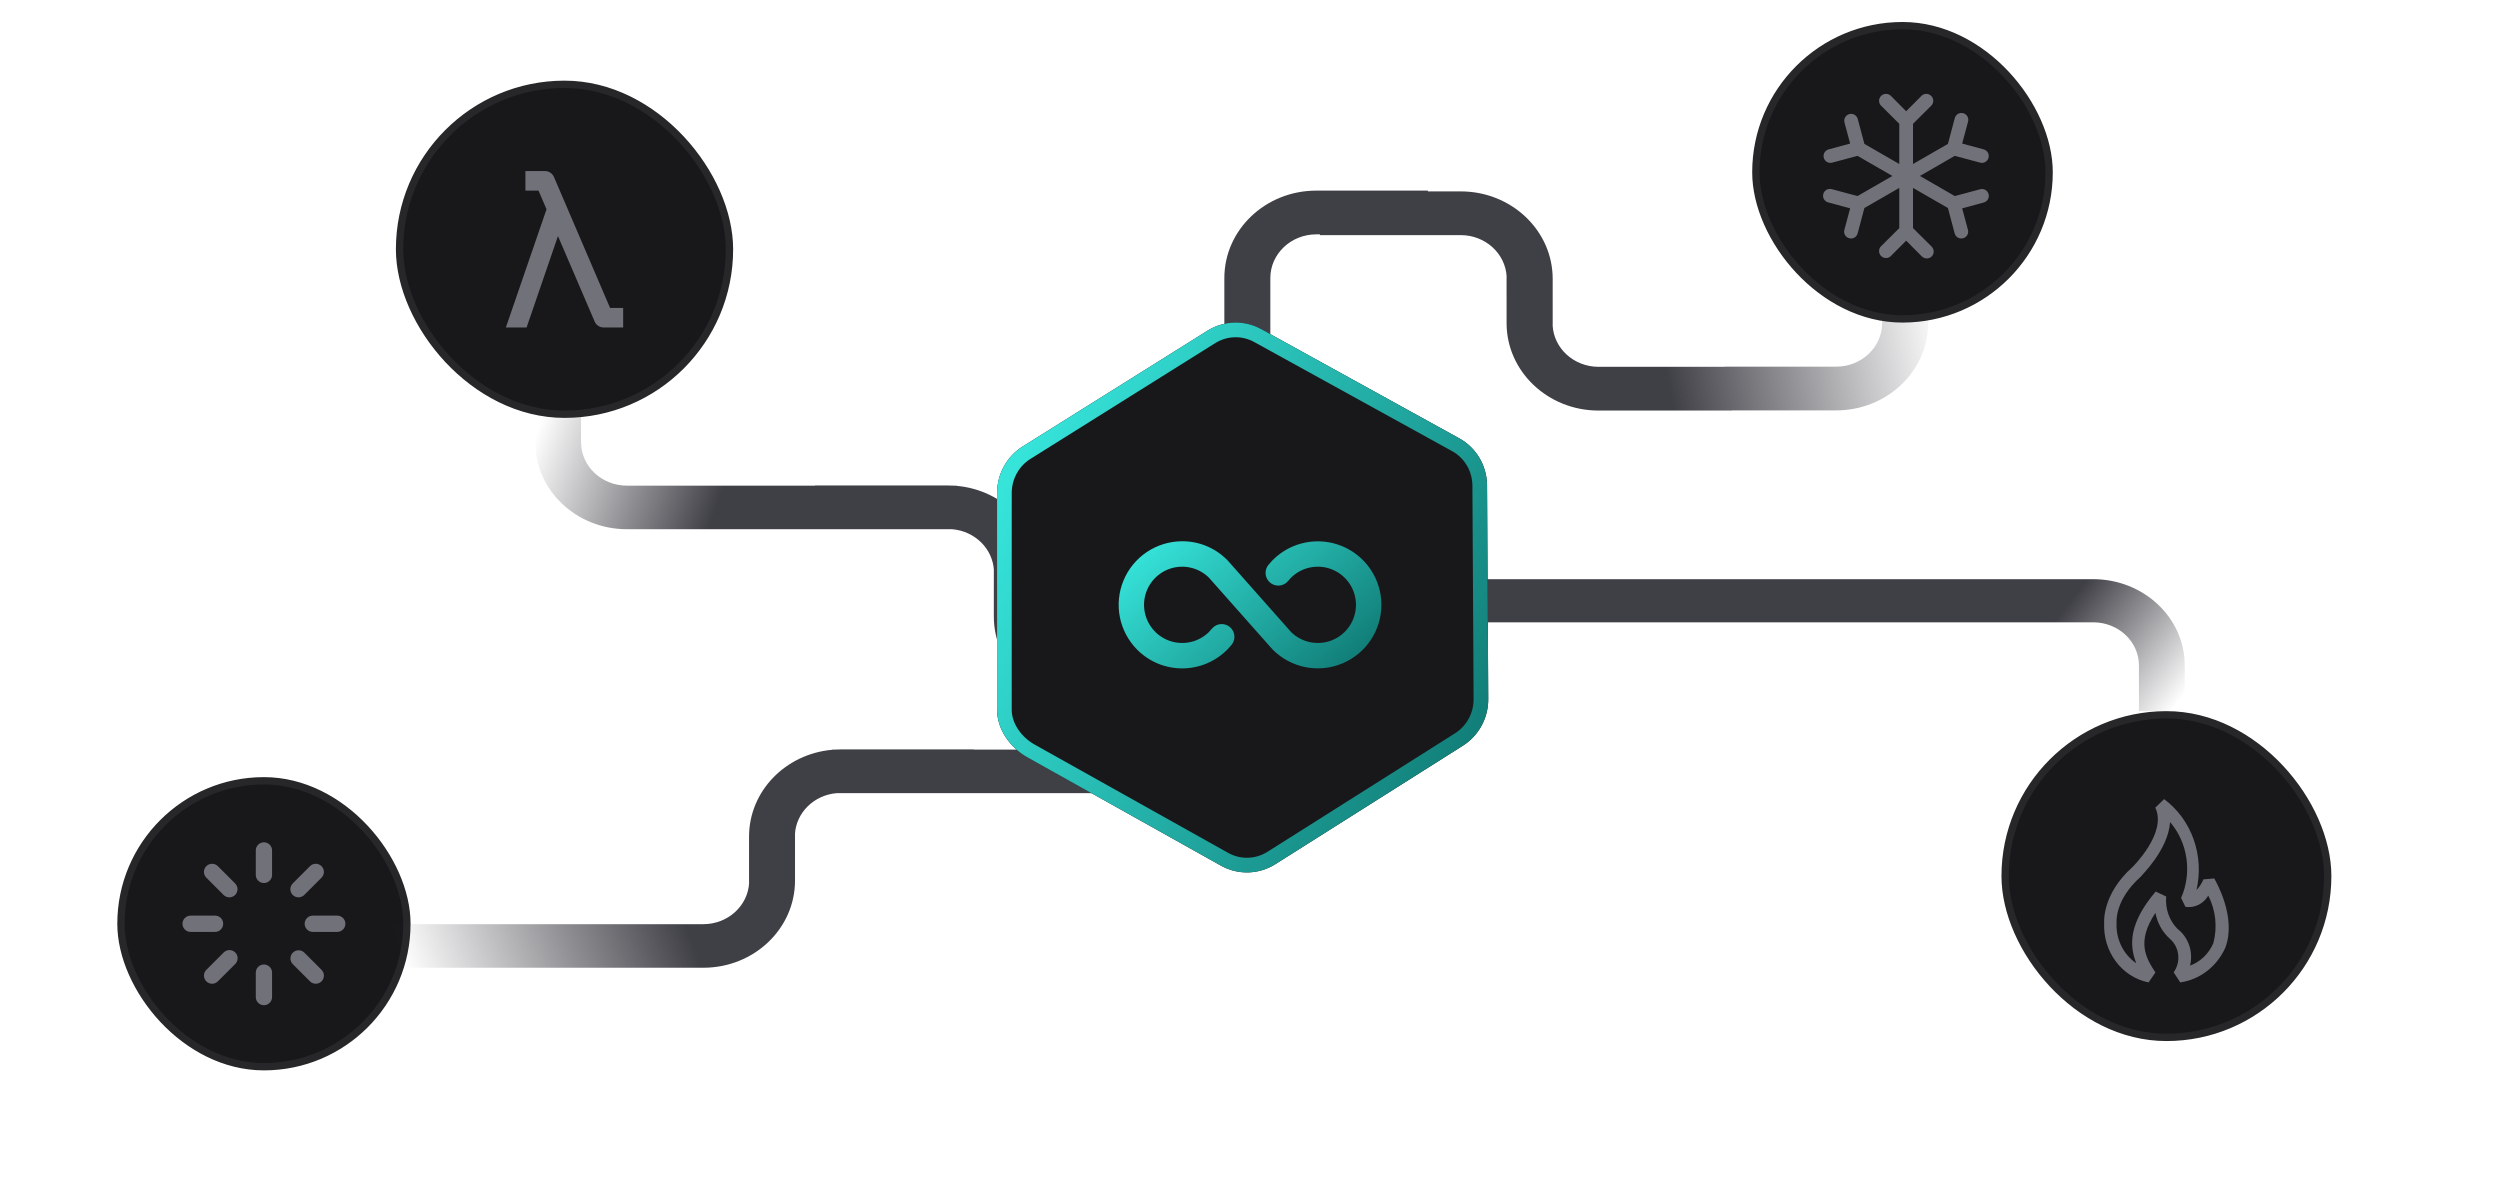 <svg width="341" height="164" viewBox="0 0 341 164" fill="none" xmlns="http://www.w3.org/2000/svg">
<g clip-path="url(#clip0_937_45048)">
<g filter="url(#filter0_d_937_45048)">
<rect x="16.5" y="106.5" width="39" height="39" rx="19.5" fill="#18181B" stroke="#27272A"/>
<path d="M36 114.89C36.294 114.89 36.577 115.007 36.785 115.215C36.994 115.423 37.111 115.706 37.111 116.001V119.334C37.111 119.629 36.994 119.911 36.785 120.12C36.577 120.328 36.294 120.445 36 120.445C35.705 120.445 35.422 120.328 35.214 120.12C35.006 119.911 34.889 119.629 34.889 119.334V116.001C34.889 115.706 35.006 115.423 35.214 115.215C35.422 115.007 35.705 114.89 36 114.89ZM36 131.556C36.294 131.556 36.577 131.673 36.785 131.882C36.994 132.09 37.111 132.373 37.111 132.667V136.001C37.111 136.295 36.994 136.578 36.785 136.786C36.577 136.995 36.294 137.112 36 137.112C35.705 137.112 35.422 136.995 35.214 136.786C35.006 136.578 34.889 136.295 34.889 136.001V132.667C34.889 132.373 35.006 132.09 35.214 131.882C35.422 131.673 35.705 131.556 36 131.556ZM47.111 126.001C47.111 126.295 46.994 126.578 46.785 126.786C46.577 126.995 46.294 127.112 46 127.112H42.666C42.372 127.112 42.089 126.995 41.881 126.786C41.672 126.578 41.555 126.295 41.555 126.001C41.555 125.706 41.672 125.423 41.881 125.215C42.089 125.007 42.372 124.89 42.666 124.89H46C46.294 124.89 46.577 125.007 46.785 125.215C46.994 125.423 47.111 125.706 47.111 126.001ZM30.444 126.001C30.444 126.295 30.327 126.578 30.119 126.786C29.91 126.995 29.628 127.112 29.333 127.112H26C25.705 127.112 25.422 126.995 25.214 126.786C25.006 126.578 24.889 126.295 24.889 126.001C24.889 125.706 25.006 125.423 25.214 125.215C25.422 125.007 25.705 124.89 26 124.89H29.333C29.628 124.89 29.91 125.007 30.119 125.215C30.327 125.423 30.444 125.706 30.444 126.001ZM43.856 133.857C43.648 134.066 43.365 134.183 43.071 134.183C42.776 134.183 42.494 134.066 42.285 133.857L39.929 131.501C39.726 131.291 39.614 131.011 39.617 130.719C39.619 130.428 39.736 130.149 39.942 129.943C40.148 129.737 40.427 129.62 40.718 129.618C41.01 129.615 41.29 129.727 41.5 129.93L43.856 132.285C43.96 132.388 44.042 132.511 44.098 132.646C44.154 132.781 44.182 132.925 44.182 133.071C44.182 133.217 44.154 133.362 44.098 133.497C44.042 133.632 43.96 133.754 43.856 133.857ZM32.071 122.072C31.863 122.28 31.58 122.397 31.285 122.397C30.991 122.397 30.708 122.28 30.5 122.072L28.144 119.716C27.936 119.508 27.819 119.225 27.818 118.931C27.818 118.636 27.935 118.353 28.144 118.145C28.352 117.936 28.635 117.819 28.929 117.819C29.224 117.819 29.507 117.936 29.715 118.144L32.071 120.501C32.279 120.709 32.396 120.992 32.396 121.286C32.396 121.581 32.279 121.864 32.071 122.072ZM28.144 133.857C27.936 133.649 27.819 133.366 27.819 133.072C27.819 132.777 27.936 132.495 28.144 132.286L30.501 129.93C30.603 129.824 30.726 129.739 30.862 129.681C30.997 129.622 31.143 129.592 31.29 129.59C31.438 129.589 31.584 129.617 31.721 129.673C31.857 129.729 31.982 129.812 32.086 129.916C32.19 130.02 32.273 130.144 32.328 130.281C32.384 130.417 32.413 130.564 32.411 130.711C32.41 130.859 32.379 131.005 32.321 131.14C32.263 131.276 32.178 131.398 32.072 131.501L29.716 133.857C29.613 133.961 29.491 134.043 29.356 134.099C29.221 134.155 29.076 134.183 28.93 134.183C28.784 134.183 28.64 134.155 28.505 134.099C28.37 134.043 28.247 133.961 28.144 133.857ZM39.929 122.072C39.72 121.864 39.603 121.581 39.603 121.286C39.603 120.992 39.72 120.709 39.929 120.501L42.284 118.144C42.493 117.936 42.775 117.818 43.07 117.818C43.365 117.818 43.647 117.935 43.856 118.144C44.064 118.352 44.182 118.635 44.182 118.929C44.182 119.224 44.065 119.507 43.856 119.715L41.5 122.072C41.291 122.28 41.009 122.397 40.714 122.397C40.42 122.397 40.137 122.28 39.929 122.072Z" fill="#71717A"/>
</g>
<g filter="url(#filter1_d_937_45048)">
<rect x="273.5" y="97.5" width="44" height="44" rx="22" fill="#18181B" stroke="#27272A"/>
<path d="M297.383 134L296.486 132.625C296.976 131.95 297.199 131.102 297.111 130.257C297.023 129.412 296.629 128.636 296.013 128.089C294.976 127.175 294.265 125.915 293.999 124.518C291.358 128.5 292.729 130.696 293.999 132.643L293.068 134C291.3 133.649 289.713 132.634 288.599 131.144C287.486 129.654 286.921 127.788 287.009 125.893C287.009 125.893 286.654 122.036 290.868 118.268C290.868 118.268 295.64 113.607 293.982 110.161L295.183 109C297.016 110.356 298.419 112.265 299.207 114.476C299.995 116.687 300.132 119.098 299.6 121.393C300.002 120.98 300.324 120.489 300.548 119.946L302.021 119.821C302.139 120.036 305.135 125.054 303.527 129.286C302.954 130.548 302.093 131.64 301.02 132.463C299.948 133.286 298.698 133.814 297.383 134ZM293.999 121.589L295.471 122.286C295.393 123.1 295.492 123.923 295.762 124.691C296.032 125.459 296.465 126.151 297.028 126.714C297.753 127.272 298.303 128.047 298.605 128.939C298.907 129.831 298.947 130.798 298.72 131.714C299.42 131.456 300.062 131.05 300.609 130.522C301.156 129.994 301.596 129.355 301.902 128.643C302.477 126.469 302.228 124.145 301.208 122.161C300.888 122.709 300.422 123.147 299.869 123.42C299.316 123.693 298.699 123.789 298.094 123.696L297.502 122.482C298.243 120.791 298.496 118.906 298.228 117.064C297.96 115.222 297.184 113.504 295.996 112.125C295.759 115.911 292.086 119.411 291.968 119.607C288.464 122.75 288.701 125.661 288.701 125.786C288.635 126.889 288.85 127.99 289.323 128.976C289.796 129.962 290.511 130.796 291.392 131.393C290.394 128.893 290.394 125.893 294.049 121.589H293.999Z" fill="#71717A"/>
</g>
<path fill-rule="evenodd" clip-rule="evenodd" d="M164.747 96.3C164.747 99.582 161.947 102.243 158.494 102.243H132.829V102.22H114.675C114.415 102.22 114.156 102.228 113.899 102.243H113.524V102.27C107.158 102.822 102.171 107.91 102.171 114.106L102.17 120.406H102.181C102.021 123.553 99.286 126.057 95.936 126.057H46V132H95.936C102.842 132 108.44 126.679 108.44 120.115L108.441 113.815H108.43C108.581 110.841 111.031 108.441 114.127 108.186H158.494C165.4 108.186 170.999 102.864 170.999 96.3L171 90L164.747 90V96.3Z" fill="url(#paint0_linear_937_45048)"/>
<path fill-rule="evenodd" clip-rule="evenodd" d="M205.507 37.745C205.347 34.586 202.604 32.071 199.243 32.071H180.037V31.966H179.544C176.081 31.966 173.273 34.636 173.273 37.931V48.256L167 48.255L167.001 37.931C167.001 31.342 172.617 26 179.544 26H194.766V26.106H199.243C206.17 26.106 211.786 31.448 211.786 38.037L211.787 44.361H211.776C211.936 47.52 214.68 50.034 218.04 50.034H235.234V50.013H250.456C253.919 50.013 256.727 47.342 256.727 44.047V37.723L263 37.723L262.999 44.047C262.999 50.636 257.383 55.978 250.456 55.978H236.25V56H218.04C211.113 56 205.497 50.658 205.497 44.069L205.496 37.745H205.507Z" fill="url(#paint1_linear_937_45048)"/>
<path fill-rule="evenodd" clip-rule="evenodd" d="M79.253 60.3C79.253 63.582 82.053 66.243 85.506 66.243H111.171V66.22H129.325C129.585 66.22 129.844 66.228 130.101 66.243H130.476V66.27C136.842 66.822 141.829 71.91 141.829 78.106L141.83 84.406H141.819C141.979 87.553 144.714 90.057 148.064 90.057H198V96H148.064C141.158 96 135.56 90.679 135.56 84.115L135.559 77.815H135.57C135.419 74.841 132.969 72.441 129.873 72.186H85.506C78.6 72.186 73.001 66.864 73.001 60.3L73 54L79.253 54V60.3Z" fill="url(#paint2_linear_937_45048)"/>
<path d="M291.752 90.764C291.752 87.516 288.956 84.882 285.506 84.882H186V79H285.506C292.405 79 297.999 84.267 297.999 90.764L298 97L291.752 97V90.764Z" fill="url(#paint3_linear_937_45048)"/>
<g filter="url(#filter2_d_937_45048)">
<g filter="url(#filter3_d_937_45048)">
<path d="M139.565 60.852L164.75 45.072C166.997 43.699 169.791 43.641 172.078 44.921L199.081 59.808C201.354 61.081 202.783 63.482 202.836 66.118L202.998 95.238C203.051 97.863 201.734 100.324 199.529 101.717L173.965 117.87C171.705 119.298 168.864 119.378 166.543 118.079L140.146 103.304C137.811 101.997 135.983 99.5 136 96.792L136 67.19C136.017 64.597 137.369 62.195 139.565 60.852Z" fill="#18181B"/>
<path d="M140.086 61.706L140.086 61.706L140.096 61.7L165.276 45.922C167.216 44.739 169.621 44.692 171.589 45.794L171.595 45.797L198.592 60.681C198.593 60.681 198.594 60.682 198.595 60.682C200.55 61.778 201.788 63.849 201.837 66.131C201.837 66.133 201.837 66.135 201.837 66.138L201.998 95.243L201.999 95.251L201.999 95.258C202.045 97.536 200.901 99.668 198.995 100.872L173.431 117.025C171.478 118.258 169.031 118.325 167.032 117.206L140.634 102.431C138.534 101.256 136.985 99.056 137 96.798V96.792L137 67.197C137 67.195 137 67.195 137 67.194C137.016 64.945 138.189 62.865 140.086 61.706Z" stroke="url(#paint4_linear_937_45048)" stroke-width="2"/>
</g>
<path d="M188.422 82.5C188.421 84.214 187.911 85.889 186.958 87.314C186.005 88.739 184.651 89.849 183.068 90.505C181.484 91.16 179.742 91.332 178.06 90.998C176.379 90.664 174.835 89.839 173.622 88.628L173.55 88.556L164.892 78.786C164.161 78.068 163.234 77.582 162.227 77.39C161.22 77.197 160.179 77.306 159.235 77.703C158.29 78.099 157.483 78.766 156.916 79.62C156.348 80.473 156.046 81.475 156.046 82.5C156.046 83.525 156.348 84.527 156.916 85.38C157.483 86.234 158.29 86.901 159.235 87.297C160.179 87.694 161.22 87.803 162.227 87.61C163.234 87.418 164.161 86.932 164.892 86.215L165.34 85.709C165.645 85.364 166.074 85.154 166.534 85.125C166.993 85.097 167.445 85.252 167.79 85.557C168.135 85.862 168.345 86.291 168.373 86.75C168.402 87.21 168.247 87.662 167.942 88.007L167.451 88.556L167.378 88.628C166.574 89.434 165.619 90.073 164.567 90.51C163.516 90.946 162.389 91.17 161.25 91.17C160.112 91.17 158.984 90.946 157.933 90.51C156.881 90.073 155.926 89.434 155.122 88.628C153.911 87.415 153.086 85.871 152.752 84.19C152.418 82.509 152.59 80.766 153.246 79.183C153.901 77.599 155.012 76.245 156.436 75.292C157.861 74.339 159.536 73.83 161.25 73.828C162.389 73.824 163.518 74.046 164.57 74.483C165.623 74.92 166.577 75.562 167.378 76.372L167.451 76.444L176.108 86.215C176.84 86.932 177.767 87.418 178.773 87.61C179.78 87.803 180.821 87.694 181.766 87.297C182.711 86.901 183.517 86.234 184.085 85.38C184.652 84.527 184.955 83.525 184.955 82.5C184.955 81.475 184.652 80.473 184.085 79.62C183.517 78.766 182.711 78.099 181.766 77.703C180.821 77.306 179.78 77.197 178.773 77.39C177.767 77.582 176.84 78.068 176.108 78.786L175.66 79.291C175.355 79.636 174.926 79.846 174.466 79.875C174.007 79.903 173.555 79.748 173.21 79.443C172.865 79.138 172.655 78.709 172.627 78.25C172.598 77.79 172.754 77.338 173.058 76.993L173.55 76.444L173.622 76.372C174.835 75.161 176.379 74.336 178.06 74.002C179.742 73.668 181.484 73.84 183.068 74.496C184.651 75.151 186.005 76.261 186.958 77.686C187.911 79.111 188.421 80.786 188.422 82.5Z" fill="url(#paint5_linear_937_45048)"/>
</g>
<g filter="url(#filter4_d_937_45048)">
<rect x="54.5" y="11.5" width="45" height="45" rx="22.5" fill="#18181B" stroke="#27272A"/>
<path d="M69 44.666L74.547 28.546L73.453 26H71.667V23.333H74.333C74.893 23.333 75.373 23.68 75.573 24.173L83.213 42H85V44.666H82.333C81.76 44.666 81.28 44.306 81.093 43.813L76.107 32.2L71.827 44.666H69Z" fill="#71717A"/>
</g>
<g filter="url(#filter5_d_937_45048)">
<rect x="239.5" y="3.5" width="40" height="40" rx="20" fill="#18181B" stroke="#27272A"/>
<path d="M271.238 26.472C271.271 26.591 271.281 26.715 271.266 26.837C271.251 26.959 271.212 27.078 271.151 27.184C271.09 27.291 271.008 27.385 270.91 27.46C270.812 27.535 270.701 27.59 270.581 27.621L267.64 28.418L268.425 31.347C268.459 31.466 268.468 31.59 268.454 31.712C268.439 31.834 268.4 31.953 268.338 32.059C268.277 32.166 268.195 32.26 268.098 32.335C268 32.41 267.888 32.465 267.769 32.496L267.523 32.531C267.317 32.53 267.118 32.462 266.955 32.338C266.792 32.213 266.674 32.038 266.621 31.84L265.695 28.371L260.937 25.629V31.113L263.48 33.644C263.656 33.822 263.755 34.062 263.755 34.312C263.755 34.562 263.656 34.802 263.48 34.98C263.301 35.153 263.061 35.25 262.812 35.25C262.563 35.25 262.323 35.153 262.144 34.98L259.999 32.824L257.855 34.98C257.673 35.13 257.441 35.206 257.206 35.194C256.971 35.183 256.748 35.084 256.581 34.918C256.415 34.751 256.316 34.528 256.305 34.293C256.293 34.058 256.369 33.826 256.519 33.644L259.062 31.113V25.629L254.304 28.371L253.378 31.84C253.324 32.038 253.207 32.213 253.044 32.338C252.881 32.462 252.681 32.53 252.476 32.531L252.23 32.496C252.111 32.465 251.999 32.41 251.901 32.335C251.803 32.26 251.722 32.166 251.66 32.059C251.599 31.953 251.56 31.834 251.545 31.712C251.53 31.59 251.54 31.466 251.574 31.347L252.359 28.418L249.417 27.621C249.291 27.596 249.172 27.545 249.066 27.471C248.961 27.398 248.872 27.304 248.804 27.194C248.736 27.085 248.692 26.963 248.674 26.836C248.655 26.709 248.663 26.579 248.697 26.455C248.731 26.331 248.79 26.215 248.87 26.115C248.951 26.015 249.051 25.932 249.165 25.872C249.278 25.812 249.403 25.776 249.531 25.767C249.659 25.757 249.788 25.774 249.91 25.816L253.367 26.742L258.124 24L253.367 21.258L249.91 22.183C249.83 22.206 249.747 22.218 249.663 22.218C249.438 22.216 249.22 22.133 249.051 21.984C248.882 21.834 248.772 21.629 248.742 21.405C248.712 21.181 248.764 20.954 248.888 20.766C249.012 20.577 249.2 20.44 249.417 20.379L252.359 19.582L251.574 16.652C251.527 16.419 251.57 16.177 251.695 15.975C251.82 15.773 252.017 15.626 252.246 15.563C252.475 15.501 252.72 15.528 252.93 15.638C253.14 15.749 253.3 15.935 253.378 16.16L254.304 19.629L259.062 22.371V16.886L256.519 14.355C256.369 14.173 256.293 13.942 256.305 13.706C256.316 13.471 256.415 13.248 256.581 13.082C256.748 12.915 256.971 12.816 257.206 12.805C257.441 12.793 257.673 12.87 257.855 13.019L259.999 15.175L262.144 13.019C262.326 12.87 262.557 12.793 262.793 12.805C263.028 12.816 263.251 12.915 263.417 13.082C263.584 13.248 263.683 13.471 263.694 13.706C263.706 13.942 263.629 14.173 263.48 14.355L260.937 16.886V22.371L265.695 19.629L266.621 16.16C266.646 16.034 266.697 15.914 266.77 15.809C266.843 15.703 266.938 15.614 267.047 15.546C267.156 15.479 267.278 15.434 267.406 15.416C267.533 15.398 267.662 15.406 267.786 15.44C267.91 15.473 268.026 15.532 268.126 15.613C268.227 15.693 268.309 15.793 268.369 15.907C268.429 16.021 268.465 16.145 268.475 16.274C268.484 16.402 268.467 16.531 268.425 16.652L267.64 19.582L270.581 20.379C270.799 20.44 270.987 20.577 271.111 20.766C271.235 20.954 271.286 21.181 271.256 21.405C271.227 21.629 271.117 21.834 270.948 21.984C270.778 22.133 270.561 22.216 270.335 22.218L270.089 22.183L266.632 21.258L261.874 24L266.632 26.742L270.089 25.816C270.208 25.782 270.332 25.773 270.454 25.788C270.576 25.803 270.694 25.842 270.801 25.903C270.908 25.964 271.002 26.046 271.077 26.144C271.152 26.241 271.207 26.353 271.238 26.472Z" fill="#71717A"/>
</g>
</g>
<defs>
<filter id="filter0_d_937_45048" x="4" y="94" width="64" height="64" filterUnits="userSpaceOnUse" color-interpolation-filters="sRGB">
<feFlood flood-opacity="0" result="BackgroundImageFix"/>
<feColorMatrix in="SourceAlpha" type="matrix" values="0 0 0 0 0 0 0 0 0 0 0 0 0 0 0 0 0 0 127 0" result="hardAlpha"/>
<feOffset/>
<feGaussianBlur stdDeviation="6"/>
<feComposite in2="hardAlpha" operator="out"/>
<feColorMatrix type="matrix" values="0 0 0 0 1 0 0 0 0 1 0 0 0 0 1 0 0 0 0.1 0"/>
<feBlend mode="normal" in2="BackgroundImageFix" result="effect1_dropShadow_937_45048"/>
<feBlend mode="normal" in="SourceGraphic" in2="effect1_dropShadow_937_45048" result="shape"/>
</filter>
<filter id="filter1_d_937_45048" x="261" y="85" width="69" height="69" filterUnits="userSpaceOnUse" color-interpolation-filters="sRGB">
<feFlood flood-opacity="0" result="BackgroundImageFix"/>
<feColorMatrix in="SourceAlpha" type="matrix" values="0 0 0 0 0 0 0 0 0 0 0 0 0 0 0 0 0 0 127 0" result="hardAlpha"/>
<feOffset/>
<feGaussianBlur stdDeviation="6"/>
<feComposite in2="hardAlpha" operator="out"/>
<feColorMatrix type="matrix" values="0 0 0 0 1 0 0 0 0 1 0 0 0 0 1 0 0 0 0.1 0"/>
<feBlend mode="normal" in2="BackgroundImageFix" result="effect1_dropShadow_937_45048"/>
<feBlend mode="normal" in="SourceGraphic" in2="effect1_dropShadow_937_45048" result="shape"/>
</filter>
<filter id="filter2_d_937_45048" x="105" y="13" width="129" height="137" filterUnits="userSpaceOnUse" color-interpolation-filters="sRGB">
<feFlood flood-opacity="0" result="BackgroundImageFix"/>
<feColorMatrix in="SourceAlpha" type="matrix" values="0 0 0 0 0 0 0 0 0 0 0 0 0 0 0 0 0 0 127 0" result="hardAlpha"/>
<feOffset/>
<feGaussianBlur stdDeviation="15.5"/>
<feComposite in2="hardAlpha" operator="out"/>
<feColorMatrix type="matrix" values="0 0 0 0 1 0 0 0 0 1 0 0 0 0 1 0 0 0 0.07 0"/>
<feBlend mode="normal" in2="BackgroundImageFix" result="effect1_dropShadow_937_45048"/>
<feBlend mode="normal" in="SourceGraphic" in2="effect1_dropShadow_937_45048" result="shape"/>
</filter>
<filter id="filter3_d_937_45048" x="105.718" y="13.718" width="127.564" height="135.564" filterUnits="userSpaceOnUse" color-interpolation-filters="sRGB">
<feFlood flood-opacity="0" result="BackgroundImageFix"/>
<feColorMatrix in="SourceAlpha" type="matrix" values="0 0 0 0 0 0 0 0 0 0 0 0 0 0 0 0 0 0 127 0" result="hardAlpha"/>
<feOffset/>
<feGaussianBlur stdDeviation="15.141"/>
<feComposite in2="hardAlpha" operator="out"/>
<feColorMatrix type="matrix" values="0 0 0 0 1 0 0 0 0 1 0 0 0 0 1 0 0 0 0.07 0"/>
<feBlend mode="normal" in2="BackgroundImageFix" result="effect1_dropShadow_937_45048"/>
<feBlend mode="normal" in="SourceGraphic" in2="effect1_dropShadow_937_45048" result="shape"/>
</filter>
<filter id="filter4_d_937_45048" x="42" y="-1" width="70" height="70" filterUnits="userSpaceOnUse" color-interpolation-filters="sRGB">
<feFlood flood-opacity="0" result="BackgroundImageFix"/>
<feColorMatrix in="SourceAlpha" type="matrix" values="0 0 0 0 0 0 0 0 0 0 0 0 0 0 0 0 0 0 127 0" result="hardAlpha"/>
<feOffset/>
<feGaussianBlur stdDeviation="6"/>
<feComposite in2="hardAlpha" operator="out"/>
<feColorMatrix type="matrix" values="0 0 0 0 1 0 0 0 0 1 0 0 0 0 1 0 0 0 0.1 0"/>
<feBlend mode="normal" in2="BackgroundImageFix" result="effect1_dropShadow_937_45048"/>
<feBlend mode="normal" in="SourceGraphic" in2="effect1_dropShadow_937_45048" result="shape"/>
</filter>
<filter id="filter5_d_937_45048" x="227" y="-9" width="65" height="65" filterUnits="userSpaceOnUse" color-interpolation-filters="sRGB">
<feFlood flood-opacity="0" result="BackgroundImageFix"/>
<feColorMatrix in="SourceAlpha" type="matrix" values="0 0 0 0 0 0 0 0 0 0 0 0 0 0 0 0 0 0 127 0" result="hardAlpha"/>
<feOffset/>
<feGaussianBlur stdDeviation="6"/>
<feComposite in2="hardAlpha" operator="out"/>
<feColorMatrix type="matrix" values="0 0 0 0 1 0 0 0 0 1 0 0 0 0 1 0 0 0 0.1 0"/>
<feBlend mode="normal" in2="BackgroundImageFix" result="effect1_dropShadow_937_45048"/>
<feBlend mode="normal" in="SourceGraphic" in2="effect1_dropShadow_937_45048" result="shape"/>
</filter>
<linearGradient id="paint0_linear_937_45048" x1="134.566" y1="99.648" x2="52.18" y2="130.015" gradientUnits="userSpaceOnUse">
<stop stop-color="#3F3F46"/>
<stop offset="0.542" stop-color="#3F3F46"/>
<stop offset="0.974" stop-color="#3F3F46" stop-opacity="0"/>
</linearGradient>
<linearGradient id="paint1_linear_937_45048" x1="178.2" y1="50.155" x2="264.902" y2="32.771" gradientUnits="userSpaceOnUse">
<stop stop-color="#3F3F46"/>
<stop offset="0.542" stop-color="#3F3F46"/>
<stop offset="0.974" stop-color="#3F3F46" stop-opacity="0"/>
</linearGradient>
<linearGradient id="paint2_linear_937_45048" x1="128.814" y1="81.243" x2="71.107" y2="60.033" gradientUnits="userSpaceOnUse">
<stop stop-color="#3F3F46"/>
<stop offset="0.542" stop-color="#3F3F46"/>
<stop offset="0.974" stop-color="#3F3F46" stop-opacity="0"/>
</linearGradient>
<linearGradient id="paint3_linear_937_45048" x1="247.991" y1="85.325" x2="284.893" y2="113.68" gradientUnits="userSpaceOnUse">
<stop stop-color="#3F3F46"/>
<stop offset="0.542" stop-color="#3F3F46"/>
<stop offset="0.974" stop-color="#3F3F46" stop-opacity="0"/>
</linearGradient>
<linearGradient id="paint4_linear_937_45048" x1="136.657" y1="67.002" x2="202.999" y2="99.853" gradientUnits="userSpaceOnUse">
<stop stop-color="#36E4DA"/>
<stop offset="1" stop-color="#117D77"/>
</linearGradient>
<linearGradient id="paint5_linear_937_45048" x1="152.486" y1="77.534" x2="173.217" y2="100.579" gradientUnits="userSpaceOnUse">
<stop stop-color="#36E4DA"/>
<stop offset="1" stop-color="#117D77"/>
</linearGradient>
<clipPath id="clip0_937_45048">
<rect width="341" height="164" fill="white"/>
</clipPath>
</defs>
</svg>
